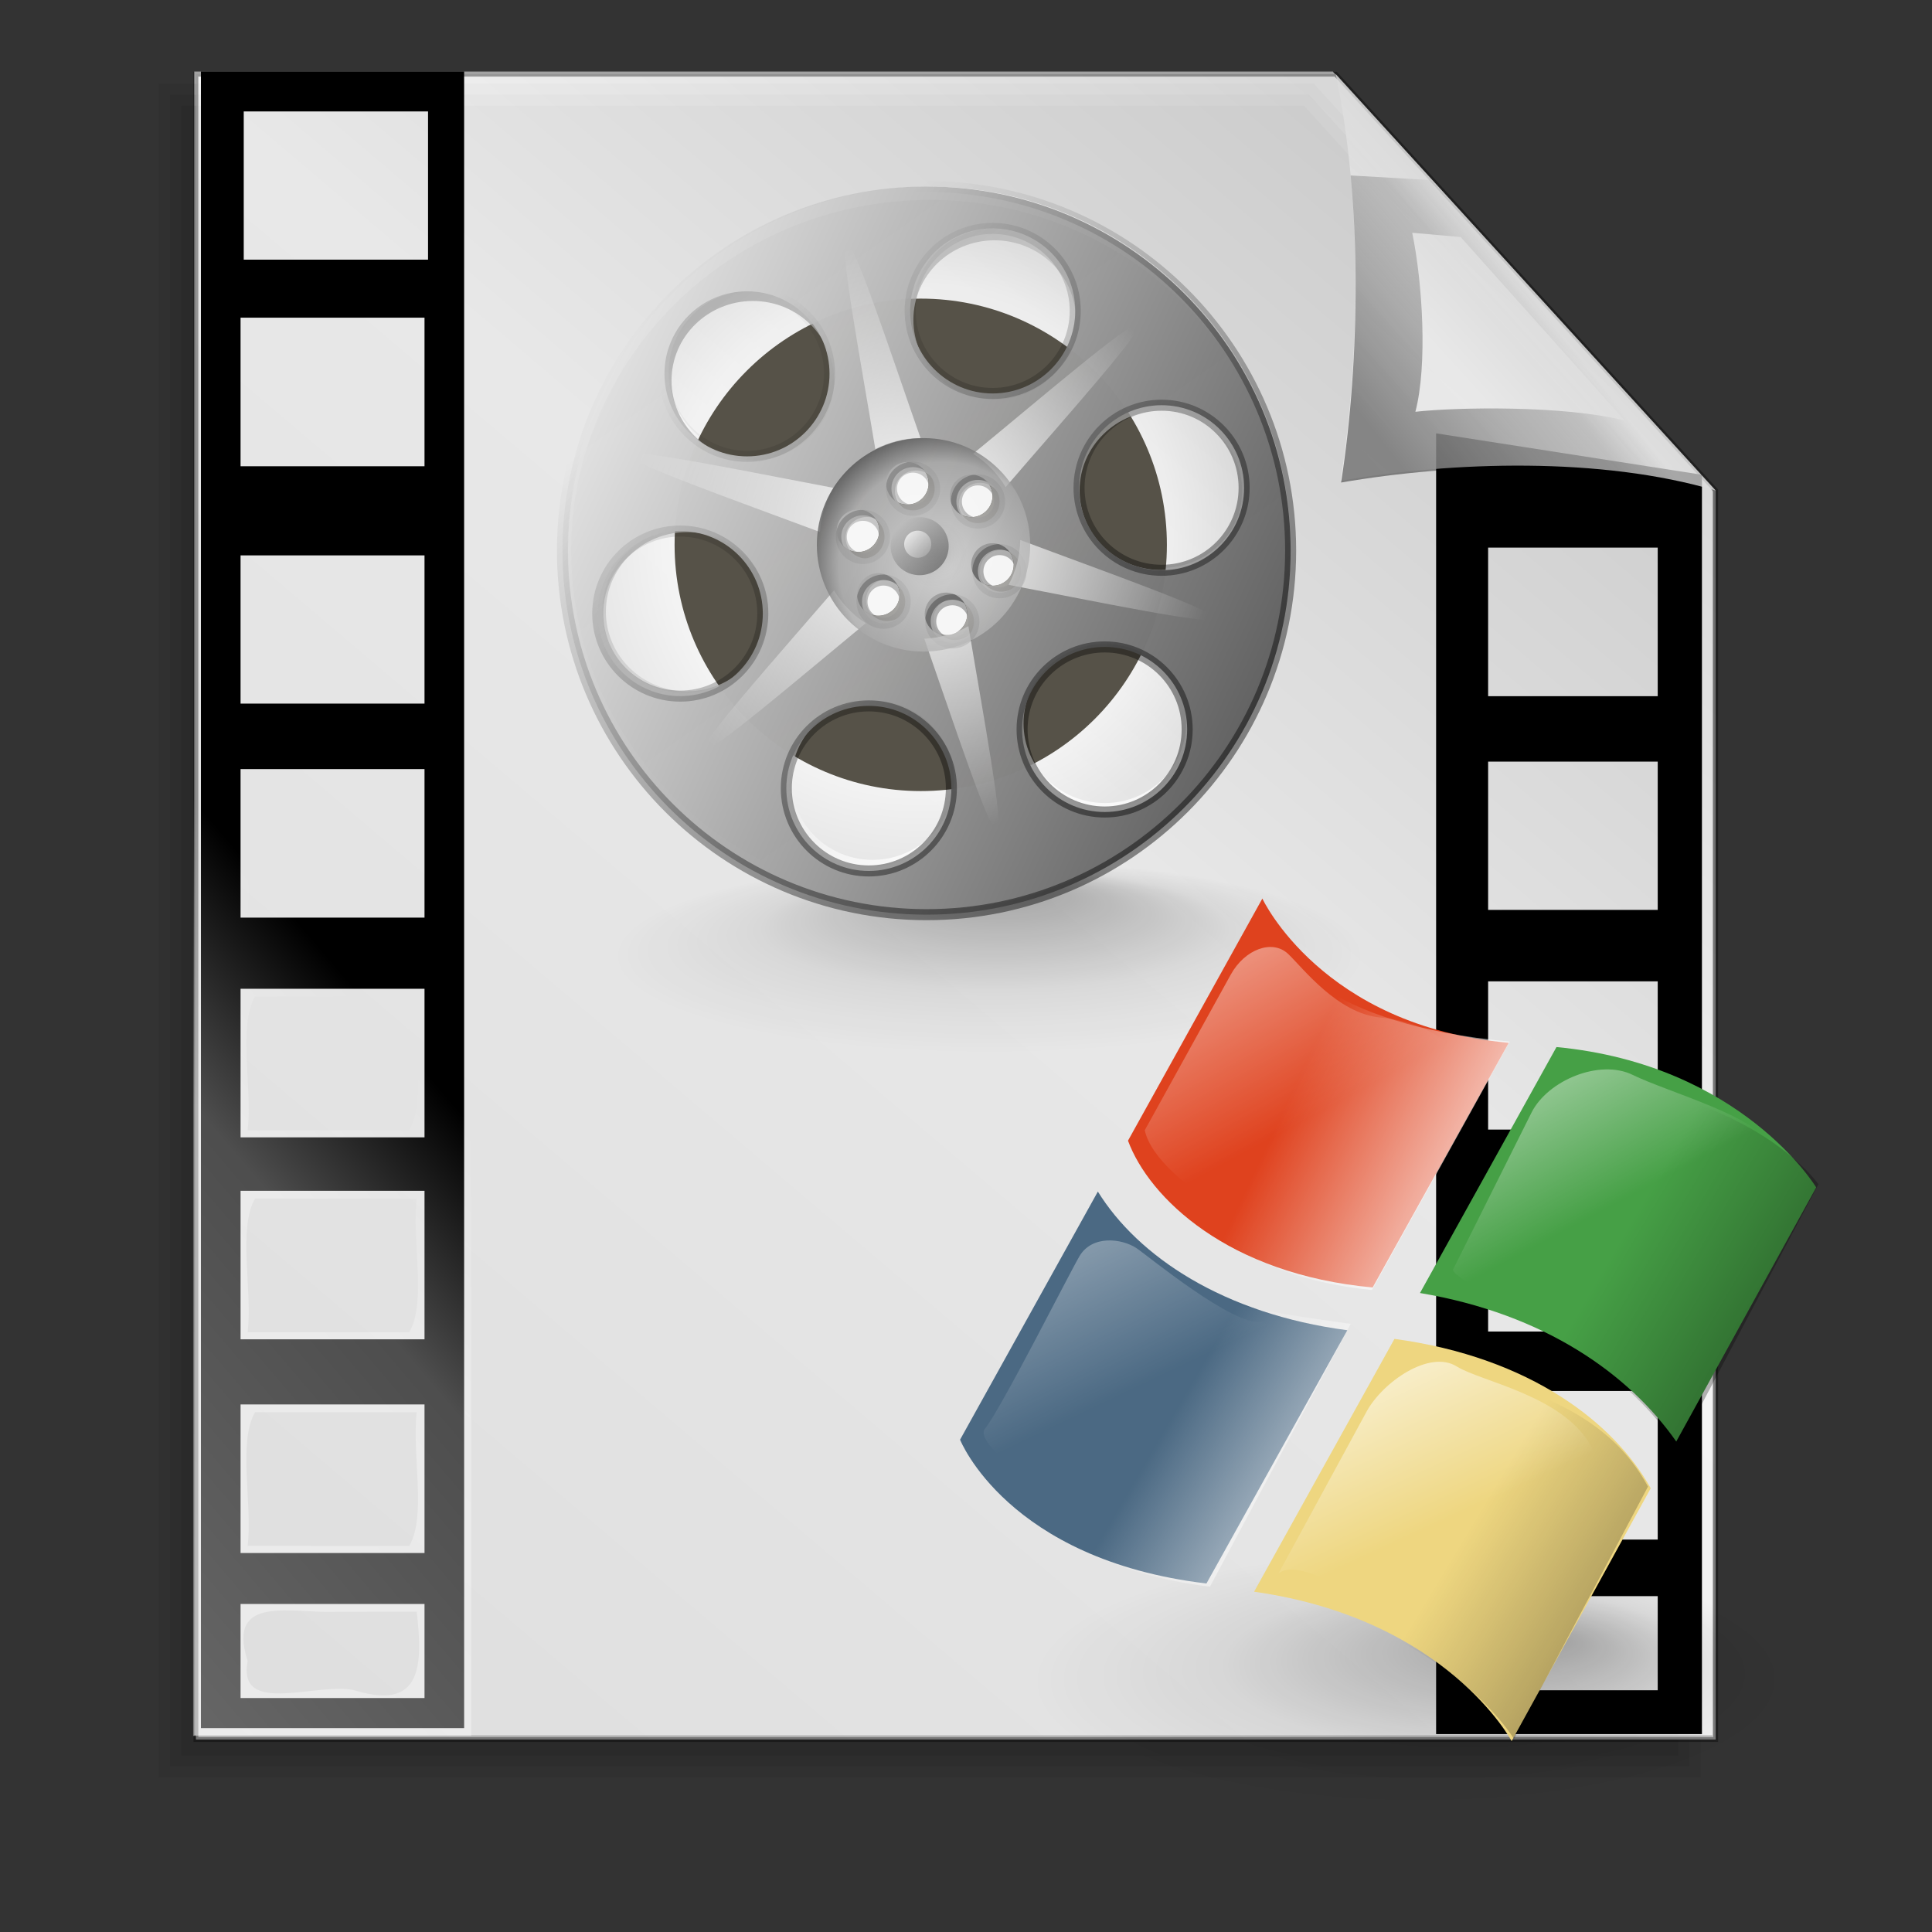 <?xml version="1.0" encoding="UTF-8" standalone="no"?>
<!DOCTYPE svg PUBLIC "-//W3C//DTD SVG 20010904//EN"
"http://www.w3.org/TR/2001/REC-SVG-20010904/DTD/svg10.dtd">
<!-- Created with Inkscape (http://www.inkscape.org/) -->
<svg
   id="svg1"
   sodipodi:version="0.32"
   inkscape:version="0.39cvs"
   width="128pt"
   height="128pt"
   sodipodi:docbase="/home/andy/Desktop/etiquette-icons-0.5/scalable/mimetypes"
   sodipodi:docname="gnome-mime-video-ms-asf.svg"
   xmlns="http://www.w3.org/2000/svg"
   xmlns:inkscape="http://www.inkscape.org/namespaces/inkscape"
   xmlns:sodipodi="http://sodipodi.sourceforge.net/DTD/sodipodi-0.dtd"
   xmlns:xlink="http://www.w3.org/1999/xlink">
  <rect width="100%" height="100%" fill="#333333" stroke="none"/>
  <defs
     id="defs3">
    <linearGradient
       xlink:href="#linearGradient4215"
       id="linearGradient4033"
       x1="0.252"
       y1="-0.039"
       x2="0.532"
       y2="0.523" />
    <linearGradient
       xlink:href="#linearGradient4215"
       id="linearGradient3983"
       x1="0.092"
       y1="-0.211"
       x2="0.482"
       y2="0.492" />
    <linearGradient
       xlink:href="#linearGradient4215"
       id="linearGradient3978"
       x1="0.017"
       y1="-0.492"
       x2="0.512"
       y2="0.5" />
    <linearGradient
       xlink:href="#linearGradient4215"
       id="linearGradient3969"
       x1="0.055"
       y1="-0.305"
       x2="0.535"
       y2="0.562" />
    <linearGradient
       xlink:href="#linearGradient4215"
       id="linearGradient4018"
       x1="1.213"
       y1="0.788"
       x2="0.586"
       y2="0.445"
       gradientTransform="scale(0.999,1.001)" />
    <linearGradient
       id="linearGradient4215">
      <stop
         style="stop-color:#ffffff;stop-opacity:1;"
         offset="0"
         id="stop4216" />
      <stop
         style="stop-color:#ffffff;stop-opacity:0;"
         offset="1"
         id="stop4217" />
    </linearGradient>
    <linearGradient
       xlink:href="#linearGradient4215"
       id="linearGradient4019"
       x1="1.161"
       y1="0.619"
       x2="0.478"
       y2="0.321"
       gradientTransform="scale(1.004,0.996)" />
    <linearGradient
       xlink:href="#linearGradient4021"
       id="linearGradient4017"
       x1="1.846"
       y1="1.344"
       x2="0.48"
       y2="0.562" />
    <linearGradient
       id="linearGradient4021">
      <stop
         style="stop-color:#000000;stop-opacity:1;"
         offset="0"
         id="stop4022" />
      <stop
         style="stop-color:#000000;stop-opacity:0;"
         offset="1"
         id="stop4023" />
    </linearGradient>
    <linearGradient
       xlink:href="#linearGradient4021"
       id="linearGradient4020"
       x1="1.752"
       y1="1.053"
       x2="0.541"
       y2="0.372"
       gradientTransform="scale(0.991,1.009)" />
    <radialGradient
       xlink:href="#linearGradient1806"
       id="radialGradient4069"
       cx="0.49"
       cy="0.506"
       r="0.382"
       fx="0.634"
       fy="0.378" />
    <linearGradient
       id="linearGradient1722">
      <stop
         style="stop-color:#ffffff;stop-opacity:0;"
         offset="0"
         id="stop1723" />
      <stop
         style="stop-color:#ffffff;stop-opacity:1;"
         offset="1"
         id="stop1724" />
    </linearGradient>
    <linearGradient
       id="linearGradient853">
      <stop
         style="stop-color:#000000;stop-opacity:0.298;"
         offset="0"
         id="stop854" />
      <stop
         style="stop-color:#000000;stop-opacity:0;"
         offset="1"
         id="stop855" />
    </linearGradient>
    <linearGradient
       id="linearGradient1910">
      <stop
         style="stop-color:#000000;stop-opacity:1;"
         offset="0"
         id="stop1911" />
      <stop
         style="stop-color:#000000;stop-opacity:0.359;"
         offset="0.808"
         id="stop1912" />
      <stop
         style="stop-color:#000000;stop-opacity:0;"
         offset="1"
         id="stop1913" />
    </linearGradient>
    <linearGradient
       id="linearGradient846">
      <stop
         style="stop-color:#e7e7e7;stop-opacity:1;"
         offset="0"
         id="stop847" />
      <stop
         style="stop-color:#a5a5a5;stop-opacity:1;"
         offset="1"
         id="stop848" />
    </linearGradient>
    <linearGradient
       id="linearGradient1904">
      <stop
         style="stop-color:#ffffff;stop-opacity:0.945;"
         offset="0"
         id="stop1905" />
      <stop
         style="stop-color:#000000;stop-opacity:0.945;"
         offset="1"
         id="stop1906" />
    </linearGradient>
    <linearGradient
       id="linearGradient1492">
      <stop
         style="stop-color:#cbcbcb;stop-opacity:1;"
         offset="0"
         id="stop1493" />
      <stop
         style="stop-color:#f0f0f0;stop-opacity:1;"
         offset="0.349"
         id="stop1496" />
      <stop
         style="stop-color:#e2e2e2;stop-opacity:1;"
         offset="1"
         id="stop1494" />
    </linearGradient>
    <linearGradient
       id="linearGradient1887">
      <stop
         style="stop-color:#ffffff;stop-opacity:1;"
         offset="0"
         id="stop1888" />
      <stop
         style="stop-color:#ffffff;stop-opacity:0.663;"
         offset="0.768"
         id="stop1890" />
      <stop
         style="stop-color:#ffffff;stop-opacity:0;"
         offset="1"
         id="stop1889" />
    </linearGradient>
    <linearGradient
       id="linearGradient1501">
      <stop
         style="stop-color:#ffffff;stop-opacity:1;"
         offset="0"
         id="stop1502" />
      <stop
         style="stop-color:#ffffff;stop-opacity:0;"
         offset="1"
         id="stop1504" />
    </linearGradient>
    <linearGradient
       xlink:href="#linearGradient1696"
       id="linearGradient1701"
       x1="-1.783"
       y1="2.406"
       x2="0.783"
       y2="-0.07" />
    <radialGradient
       xlink:href="#linearGradient1806"
       id="radialGradient1702"
       cx="0.5"
       cy="0.5"
       r="0.5"
       fx="0.5"
       fy="0.5" />
    <linearGradient
       id="linearGradient1675">
      <stop
         style="stop-color:#e3e3e3;stop-opacity:1;"
         offset="0"
         id="stop1676" />
      <stop
         style="stop-color:#a9a9a9;stop-opacity:1;"
         offset="0.748"
         id="stop1677" />
      <stop
         style="stop-color:#414141;stop-opacity:1;"
         offset="1"
         id="stop1678" />
    </linearGradient>
    <linearGradient
       id="linearGradient1806">
      <stop
         style="stop-color:#000000;stop-opacity:0.407;"
         offset="0"
         id="stop1807" />
      <stop
         style="stop-color:#000000;stop-opacity:0.073;"
         offset="0.648"
         id="stop3276" />
      <stop
         style="stop-color:#000000;stop-opacity:0;"
         offset="1"
         id="stop1808" />
    </linearGradient>
    <radialGradient
       xlink:href="#linearGradient1806"
       id="radialGradient1505"
       cx="0.49"
       cy="0.506"
       r="0.46"
       fx="0.51"
       fy="0.158" />
    <linearGradient
       id="linearGradient1696">
      <stop
         style="stop-color:#000000;stop-opacity:1;"
         offset="0"
         id="stop1697" />
      <stop
         style="stop-color:#ffffff;stop-opacity:1;"
         offset="1"
         id="stop1699" />
    </linearGradient>
    <linearGradient
       xlink:href="#linearGradient1696"
       id="linearGradient1704"
       x1="-0.667"
       y1="-0.953"
       x2="0.603"
       y2="0.836" />
    <linearGradient
       id="linearGradient1507">
      <stop
         style="stop-color:#000000;stop-opacity:0.096;"
         offset="0"
         id="stop1508" />
      <stop
         style="stop-color:#000000;stop-opacity:0;"
         offset="1"
         id="stop1510" />
    </linearGradient>
    <linearGradient
       xlink:href="#linearGradient1904"
       id="linearGradient852"
       x1="-0.078"
       y1="0.062"
       x2="1.62"
       y2="0.844" />
    <linearGradient
       xlink:href="#linearGradient1887"
       id="linearGradient844"
       x1="0.487"
       y1="1.312"
       x2="0.632"
       y2="0.562" />
    <linearGradient
       xlink:href="#linearGradient1910"
       id="linearGradient845"
       x1="2.223"
       y1="2.503"
       x2="0.344"
       y2="0.11" />
    <linearGradient
       xlink:href="#linearGradient1910"
       id="linearGradient840"
       x1="-0.039"
       y1="0.625"
       x2="0.451"
       y2="0.297" />
    <linearGradient
       xlink:href="#linearGradient846"
       id="linearGradient849" />
    <radialGradient
       xlink:href="#linearGradient1887"
       id="radialGradient864"
       cx="0.5"
       cy="0.5"
       r="0.5"
       fx="0.5"
       fy="0.5" />
    <linearGradient
       id="linearGradient841">
      <stop
         style="stop-color:#ffffff;stop-opacity:1;"
         offset="0"
         id="stop842" />
      <stop
         style="stop-color:#ffffff;stop-opacity:0;"
         offset="1"
         id="stop843" />
    </linearGradient>
    <linearGradient
       id="linearGradient1290">
      <stop
         style="stop-color:#b2a269;stop-opacity:1;"
         offset="0"
         id="stop1291" />
      <stop
         style="stop-color:#6d5b18;stop-opacity:1;"
         offset="1"
         id="stop1292" />
    </linearGradient>
    <linearGradient
       xlink:href="#linearGradient1290"
       id="linearGradient860" />
    <linearGradient
       xlink:href="#linearGradient846"
       id="linearGradient851" />
    <linearGradient
       xlink:href="#linearGradient846"
       id="linearGradient858" />
    <linearGradient
       xlink:href="#linearGradient846"
       id="linearGradient850" />
    <linearGradient
       xlink:href="#linearGradient853"
       id="linearGradient859"
       x1="1.465"
       y1="-1.149"
       x2="0.264"
       y2="1.291" />
    <radialGradient
       xlink:href="#linearGradient1501"
       id="radialGradient861"
       cx="0.5"
       cy="0.5"
       r="0.5"
       fx="0.5"
       fy="0.5" />
    <linearGradient
       xlink:href="#linearGradient1492"
       id="linearGradient1495"
       x1="0.923"
       y1="0.164"
       x2="0.145"
       y2="1.172" />
    <linearGradient
       xlink:href="#linearGradient1492"
       id="linearGradient1497"
       x1="0.632"
       y1="0.328"
       x2="-0.376"
       y2="1.328" />
    <linearGradient
       xlink:href="#linearGradient1501"
       id="linearGradient1499"
       x1="0.858"
       y1="0.141"
       x2="0.063"
       y2="0.547" />
    <linearGradient
       xlink:href="#linearGradient1507"
       id="linearGradient1506"
       x1="0.052"
       y1="0.977"
       x2="0.783"
       y2="0.008" />
    <linearGradient
       xlink:href="#linearGradient1507"
       id="linearGradient1556"
       x1="0.311"
       y1="-0.562"
       x2="0.622"
       y2="0.797" />
    <radialGradient
       xlink:href="#linearGradient1910"
       id="radialGradient856"
       r="0.46"
       fy="0.5"
       fx="0.51"
       cy="0.5"
       cx="0.51" />
    <linearGradient
       xlink:href="#linearGradient841"
       id="linearGradient1944" />
    <linearGradient
       xlink:href="#linearGradient846"
       id="linearGradient1674"
       x1="0.217"
       y1="0.102"
       x2="0.705"
       y2="0.836" />
    <radialGradient
       xlink:href="#linearGradient1675"
       id="radialGradient1679"
       cx="0.589"
       cy="0.602"
       r="0.651"
       fx="0.597"
       fy="0.594" />
    <linearGradient
       xlink:href="#linearGradient1696"
       id="linearGradient1700"
       x1="-0.729"
       y1="1.727"
       x2="1.38"
       y2="-0.445" />
    <linearGradient
       xlink:href="#linearGradient1722"
       id="linearGradient1706"
       x1="1.365"
       y1="2.233"
       x2="0.365"
       y2="-0.025" />
    <linearGradient
       xlink:href="#linearGradient1722"
       id="linearGradient1711"
       x1="0.511"
       y1="0.609"
       x2="0.443"
       y2="0.297" />
  </defs>
  <sodipodi:namedview
     id="base"
     pagecolor="#ffffff"
     bordercolor="#666666"
     borderopacity="1.0"
     inkscape:pageopacity="0.0"
     inkscape:pageshadow="2"
     inkscape:zoom="1.0697922"
     inkscape:cx="103.17895"
     inkscape:cy="-24.652154"
     inkscape:window-width="296"
     inkscape:window-height="491"
     inkscape:window-x="78"
     inkscape:window-y="9"
     showguides="true"
     snaptoguides="true" />
  <path
     style="fill:#ffffff;fill-rule:evenodd;stroke-width:0.426;stroke-opacity:0.365;"
     d="M 17.159,6.329 L 17.159,43.069 L 17.159,79.808 L 17.159,116.547 L 17.159,153.286 L 50.687,153.286 L 84.215,153.286 L 117.742,153.286 L 151.27,153.286 L 151.27,116.547 L 151.27,79.808 L 151.27,43.069 L 117.742,6.329 L 84.215,6.329 L 50.687,6.329 L 17.159,6.329 z "
     id="path930"
     sodipodi:nodetypes="cccccccccccccccc" />
  <g
     id="g1552"
     transform="matrix(0.304,0,0,0.298,-36.704,-112.488)"
     style="fill:#000000;fill-opacity:0.069;">
    <path
       style="fill-opacity:0.069;fill-rule:evenodd;stroke-width:0.954pt;fill:#000000;"
       d="M 173.36,408.813 L 173.36,531.074 L 173.36,653.335 L 173.36,775.596 L 173.36,897.857 L 282.122,897.857 L 390.884,897.857 L 499.646,897.857 L 608.409,897.857 L 608.409,775.596 L 608.409,653.335 L 608.409,531.074 L 499.646,408.813 L 390.884,408.813 L 282.122,408.813 L 173.36,408.813 z "
       id="path1505"
       sodipodi:nodetypes="cccccccccccccccc" />
    <path
       style="fill-opacity:0.069;fill-rule:evenodd;stroke-width:0.954pt;fill:#000000;"
       d="M 170.125,407.188 C 170.125,571.823 170.125,736.458 170.125,901.094 C 317.302,901.094 464.479,901.094 611.656,901.094 C 611.656,777.333 611.656,653.573 611.656,529.812 C 574.809,488.39 537.976,446.953 501.094,405.562 C 390.771,405.562 280.448,405.562 170.125,405.562 C 170.125,405.896 170.125,406.979 170.125,407.188 z "
       id="path1538" />
    <path
       style="fill-opacity:0.069;fill-rule:evenodd;stroke-width:0.954pt;fill:#000000;"
       d="M 166.875,403.938 C 166.875,570.74 166.875,737.542 166.875,904.344 C 316.219,904.344 465.562,904.344 614.906,904.344 C 614.906,779.083 614.906,653.823 614.906,528.562 C 577.455,486.473 540.018,444.37 502.531,402.312 C 390.646,402.312 278.76,402.312 166.875,402.312 C 166.875,402.646 166.875,403.729 166.875,403.938 z "
       id="path1543" />
  </g>
  <path
     style="fill:url(#linearGradient1495);fill-opacity:0.75;fill-rule:evenodd;stroke:#000000;stroke-width:1.438;stroke-opacity:0.365;"
     d="M 297.99,136.742 L 297.99,260.572 L 297.99,384.403 L 297.99,508.234 L 297.99,632.065 L 410.996,632.065 L 524.002,632.065 L 637.008,632.065 L 750.014,632.065 L 750.014,508.234 L 750.014,384.403 L 750.014,260.572 L 637.008,136.742 L 524.002,136.742 L 410.996,136.742 L 297.99,136.742 z "
     id="rect900"
     sodipodi:nodetypes="cccccccccccccccc"
     transform="matrix(0.297,0,0,0.297,-71.196,-34.058)" />
  <path
     style="fill-opacity:1;fill-rule:evenodd;stroke-width:0.941pt;fill:#000000;"
     d="M 17.75,6.312 L 17.75,152.656 L 41,152.656 L 41,6.312 L 17.75,6.312 z M 21.531,9.844 L 37.812,9.844 L 37.812,22.938 L 21.531,22.938 L 21.531,9.844 z M 21.25,28.062 L 37.5,28.062 L 37.5,41.188 L 21.25,41.188 L 21.25,28.062 z M 126.862,38.281 L 126.862,153.188 L 150.344,153.188 L 150.344,41.938 L 126.862,38.281 z M 131.456,48.375 L 146.438,48.375 L 146.438,61.5 L 131.456,61.5 L 131.456,48.375 z M 21.25,49.062 L 37.5,49.062 L 37.5,62.156 L 21.25,62.156 L 21.25,49.062 z M 131.456,67.281 L 146.438,67.281 L 146.438,80.375 L 131.456,80.375 L 131.456,67.281 z M 21.25,67.938 L 37.5,67.938 L 37.5,81.062 L 21.25,81.062 L 21.25,67.938 z M 131.456,86.688 L 146.438,86.688 L 146.438,99.781 L 131.456,99.781 L 131.456,86.688 z M 21.25,87.344 L 37.5,87.344 L 37.5,100.469 L 21.25,100.469 L 21.25,87.344 z M 131.456,104.5 L 146.438,104.5 L 146.438,117.625 L 131.456,117.625 L 131.456,104.5 z M 21.25,105.188 L 37.5,105.188 L 37.5,118.312 L 21.25,118.312 L 21.25,105.188 z M 131.456,122.875 L 146.438,122.875 L 146.438,136 L 131.456,136 L 131.456,122.875 z M 21.25,124.062 L 37.5,124.062 L 37.5,137.188 L 21.25,137.188 L 21.25,124.062 z M 131.456,141 L 146.438,141 L 146.438,149.312 L 131.456,149.312 L 131.456,141 z M 21.25,141.688 L 37.5,141.688 L 37.5,150 L 21.25,150 L 21.25,141.688 z "
     id="rect1783"
     sodipodi:nodetypes="cccccccccccccccccccccccccccccccccccccccccccccccccccccccccccccccccccccccccccccccc" />
  <path
     sodipodi:type="arc"
     style="fill:url(#radialGradient1505);fill-opacity:0.75;fill-rule:evenodd;stroke-width:1pt;"
     id="path1809"
     sodipodi:cx="25.912205"
     sodipodi:cy="175.83524"
     sodipodi:rx="56.143108"
     sodipodi:ry="56.143108"
     d="M 82.055 175.835 A 56.143 56.143 0 1 0 -30.231,175.835 A 56.143 56.143 0 1 0 82.055 175.835 z"
     transform="matrix(0.644,0,0,0.165,71.386,55.418)" />
  <path
     sodipodi:type="arc"
     style="fill:url(#radialGradient864);fill-opacity:0.75;fill-rule:evenodd;stroke-width:1pt;"
     id="path1886"
     sodipodi:cx="83.827988"
     sodipodi:cy="70.979126"
     sodipodi:rx="43.026752"
     sodipodi:ry="43.026752"
     d="M 126.855 70.979 A 43.027 43.027 0 1 0 40.801,70.979 A 43.027 43.027 0 1 0 126.855 70.979 z"
     transform="matrix(0.678,0,0,0.678,24.357,-0.684)" />
  <path
     style="fill:#ffffff;fill-rule:evenodd;stroke-width:2.5;"
     d="M 82.058,16.488 C 64.426,16.488 50.113,30.801 50.113,48.433 C 50.113,66.064 64.426,80.377 82.058,80.377 C 99.689,80.377 114.002,66.064 114.002,48.433 C 114.002,30.801 99.689,16.488 82.058,16.488 z M 87.854,20.164 C 91.851,20.164 95.103,23.401 95.103,27.398 C 95.103,31.395 91.851,34.647 87.854,34.647 C 83.857,34.647 80.619,31.395 80.619,27.398 C 80.619,23.401 83.857,20.164 87.854,20.164 z M 66.31,25.684 C 70.308,25.684 73.545,28.921 73.545,32.918 C 73.545,36.915 70.308,40.167 66.31,40.167 C 62.313,40.167 59.062,36.915 59.062,32.918 C 59.062,28.921 62.313,25.684 66.31,25.684 z M 102.686,35.678 C 106.683,35.678 109.92,38.93 109.92,42.927 C 109.92,46.924 106.683,50.162 102.686,50.162 C 98.689,50.162 95.437,46.924 95.437,42.927 C 95.437,38.93 98.689,35.678 102.686,35.678 z M 80.866,41.111 C 81.913,41.111 82.769,41.953 82.769,43 C 82.769,44.047 81.913,44.903 80.866,44.903 C 79.82,44.903 78.978,44.047 78.978,43 C 78.978,41.953 79.82,41.111 80.866,41.111 z M 86.561,42.23 C 87.608,42.23 88.464,43.086 88.464,44.133 C 88.464,45.18 87.608,46.021 86.561,46.021 C 85.514,46.021 84.672,45.18 84.672,44.133 C 84.672,43.086 85.514,42.23 86.561,42.23 z M 76.479,45.339 C 77.526,45.339 78.368,46.18 78.368,47.227 C 78.368,48.274 77.526,49.13 76.479,49.13 C 75.432,49.13 74.576,48.274 74.576,47.227 C 74.576,46.18 75.432,45.339 76.479,45.339 z M 60.442,46.719 C 64.439,46.719 67.691,49.956 67.691,53.953 C 67.691,57.95 64.439,61.202 60.442,61.202 C 56.444,61.202 53.207,57.95 53.207,53.953 C 53.207,49.956 56.444,46.719 60.442,46.719 z M 88.464,48.346 C 89.511,48.346 90.352,49.202 90.352,50.249 C 90.352,51.296 89.511,52.137 88.464,52.137 C 87.417,52.137 86.561,51.296 86.561,50.249 C 86.561,49.202 87.417,48.346 88.464,48.346 z M 78.281,51.019 C 79.327,51.019 80.184,51.875 80.184,52.922 C 80.184,53.969 79.327,54.81 78.281,54.81 C 77.234,54.81 76.392,53.969 76.392,52.922 C 76.392,51.875 77.234,51.019 78.281,51.019 z M 84.324,52.747 C 85.371,52.747 86.212,53.604 86.212,54.65 C 86.212,55.697 85.371,56.539 84.324,56.539 C 83.277,56.539 82.421,55.697 82.421,54.65 C 82.421,53.604 83.277,52.747 84.324,52.747 z M 97.688,56.888 C 101.686,56.888 104.923,60.125 104.923,64.122 C 104.923,68.119 101.686,71.371 97.688,71.371 C 93.691,71.371 90.44,68.119 90.44,64.122 C 90.44,60.125 93.691,56.888 97.688,56.888 z M 76.988,62.059 C 80.985,62.059 84.237,65.296 84.237,69.293 C 84.237,73.291 80.985,76.542 76.988,76.542 C 72.991,76.542 69.753,73.291 69.753,69.293 C 69.753,65.296 72.991,62.059 76.988,62.059 z "
     id="path1903" />
  <path
     style="fill:#565248;fill-rule:evenodd;stroke-width:1pt;"
     d="M 81.342,26.379 C 69.339,26.379 59.591,36.126 59.591,48.13 C 59.591,60.133 69.339,69.881 81.342,69.881 C 93.346,69.881 103.079,60.133 103.079,48.13 C 103.079,36.126 93.346,26.379 81.342,26.379 z M 80.148,40.817 C 81.185,40.817 82.033,41.651 82.033,42.689 C 82.033,43.726 81.185,44.574 80.148,44.574 C 79.11,44.574 78.276,43.726 78.276,42.689 C 78.276,41.651 79.11,40.817 80.148,40.817 z M 85.791,41.926 C 86.828,41.926 87.676,42.774 87.676,43.811 C 87.676,44.849 86.828,45.683 85.791,45.683 C 84.753,45.683 83.919,44.849 83.919,43.811 C 83.919,42.774 84.753,41.926 85.791,41.926 z M 75.8,45.006 C 76.838,45.006 77.672,45.84 77.672,46.878 C 77.672,47.915 76.838,48.763 75.8,48.763 C 74.763,48.763 73.915,47.915 73.915,46.878 C 73.915,45.84 74.763,45.006 75.8,45.006 z M 87.676,47.986 C 88.714,47.986 89.548,48.834 89.548,49.872 C 89.548,50.909 88.714,51.743 87.676,51.743 C 86.639,51.743 85.791,50.909 85.791,49.872 C 85.791,48.834 86.639,47.986 87.676,47.986 z M 77.585,50.635 C 78.623,50.635 79.471,51.483 79.471,52.52 C 79.471,53.558 78.623,54.392 77.585,54.392 C 76.548,54.392 75.714,53.558 75.714,52.52 C 75.714,51.483 76.548,50.635 77.585,50.635 z M 83.574,52.348 C 84.611,52.348 85.445,53.196 85.445,54.233 C 85.445,55.271 84.611,56.105 83.574,56.105 C 82.536,56.105 81.688,55.271 81.688,54.233 C 81.688,53.196 82.536,52.348 83.574,52.348 z "
     id="path910" />
  <path
     style="fill:url(#linearGradient1704);fill-opacity:0.75;fill-rule:evenodd;stroke-width:2.5;"
     d="M 82.11,17.66 C 64.638,17.66 50.455,31.555 50.455,48.67 C 50.455,65.786 64.638,79.68 82.11,79.68 C 99.582,79.68 113.765,65.786 113.765,48.67 C 113.765,31.555 99.582,17.66 82.11,17.66 z M 87.854,21.228 C 91.814,21.228 95.037,24.371 95.037,28.251 C 95.037,32.131 91.814,35.288 87.854,35.288 C 83.893,35.288 80.685,32.131 80.685,28.251 C 80.685,24.371 83.893,21.228 87.854,21.228 z M 66.505,26.587 C 70.466,26.587 73.674,29.729 73.674,33.609 C 73.674,37.49 70.466,40.646 66.505,40.646 C 62.544,40.646 59.322,37.49 59.322,33.609 C 59.322,29.729 62.544,26.587 66.505,26.587 z M 102.551,36.289 C 106.512,36.289 109.72,39.445 109.72,43.326 C 109.72,47.206 106.512,50.348 102.551,50.348 C 98.59,50.348 95.368,47.206 95.368,43.326 C 95.368,39.445 98.59,36.289 102.551,36.289 z M 80.929,41.563 C 81.967,41.563 82.815,42.38 82.815,43.396 C 82.815,44.412 81.967,45.243 80.929,45.243 C 79.892,45.243 79.058,44.412 79.058,43.396 C 79.058,42.38 79.892,41.563 80.929,41.563 z M 86.572,42.649 C 87.61,42.649 88.458,43.48 88.458,44.496 C 88.458,45.512 87.61,46.329 86.572,46.329 C 85.535,46.329 84.701,45.512 84.701,44.496 C 84.701,43.48 85.535,42.649 86.572,42.649 z M 76.582,45.667 C 77.619,45.667 78.453,46.484 78.453,47.5 C 78.453,48.516 77.619,49.347 76.582,49.347 C 75.545,49.347 74.696,48.516 74.696,47.5 C 74.696,46.484 75.545,45.667 76.582,45.667 z M 60.69,47.006 C 64.651,47.006 67.873,50.149 67.873,54.029 C 67.873,57.909 64.651,61.066 60.69,61.066 C 56.729,61.066 53.521,57.909 53.521,54.029 C 53.521,50.149 56.729,47.006 60.69,47.006 z M 88.458,48.586 C 89.496,48.586 90.329,49.417 90.329,50.433 C 90.329,51.449 89.496,52.266 88.458,52.266 C 87.421,52.266 86.572,51.449 86.572,50.433 C 86.572,49.417 87.421,48.586 88.458,48.586 z M 78.367,51.18 C 79.404,51.18 80.253,52.011 80.253,53.028 C 80.253,54.044 79.404,54.861 78.367,54.861 C 77.33,54.861 76.496,54.044 76.496,53.028 C 76.496,52.011 77.33,51.18 78.367,51.18 z M 84.355,52.858 C 85.393,52.858 86.227,53.69 86.227,54.706 C 86.227,55.722 85.393,56.539 84.355,56.539 C 83.318,56.539 82.47,55.722 82.47,54.706 C 82.47,53.69 83.318,52.858 84.355,52.858 z M 97.599,56.877 C 101.56,56.877 104.768,60.02 104.768,63.9 C 104.768,67.78 101.56,70.937 97.599,70.937 C 93.638,70.937 90.416,67.78 90.416,63.9 C 90.416,60.02 93.638,56.877 97.599,56.877 z M 77.086,61.898 C 81.047,61.898 84.269,65.04 84.269,68.92 C 84.269,72.801 81.047,75.957 77.086,75.957 C 73.125,75.957 69.917,72.801 69.917,68.92 C 69.917,65.04 73.125,61.898 77.086,61.898 z "
     id="path1705" />
  <path
     style="fill:url(#linearGradient852);fill-rule:evenodd;stroke:url(#linearGradient845);stroke-width:0.975;"
     d="M 81.849,16.475 C 64.098,16.475 49.687,30.885 49.687,48.636 C 49.687,66.388 64.098,80.798 81.849,80.798 C 99.6,80.798 114.011,66.388 114.011,48.636 C 114.011,30.885 99.6,16.475 81.849,16.475 z M 87.685,20.175 C 91.709,20.175 94.983,23.434 94.983,27.459 C 94.983,31.483 91.709,34.757 87.685,34.757 C 83.66,34.757 80.401,31.483 80.401,27.459 C 80.401,23.434 83.66,20.175 87.685,20.175 z M 65.995,25.733 C 70.019,25.733 73.278,28.992 73.278,33.016 C 73.278,37.041 70.019,40.314 65.995,40.314 C 61.971,40.314 58.697,37.041 58.697,33.016 C 58.697,28.992 61.971,25.733 65.995,25.733 z M 102.617,35.795 C 106.642,35.795 109.901,39.069 109.901,43.093 C 109.901,47.118 106.642,50.377 102.617,50.377 C 98.593,50.377 95.319,47.118 95.319,43.093 C 95.319,39.069 98.593,35.795 102.617,35.795 z M 80.65,41.265 C 81.704,41.265 82.566,42.112 82.566,43.166 C 82.566,44.22 81.704,45.082 80.65,45.082 C 79.596,45.082 78.748,44.22 78.748,43.166 C 78.748,42.112 79.596,41.265 80.65,41.265 z M 86.383,42.391 C 87.437,42.391 88.299,43.253 88.299,44.307 C 88.299,45.361 87.437,46.209 86.383,46.209 C 85.329,46.209 84.482,45.361 84.482,44.307 C 84.482,43.253 85.329,42.391 86.383,42.391 z M 76.233,45.521 C 77.287,45.521 78.134,46.369 78.134,47.423 C 78.134,48.476 77.287,49.338 76.233,49.338 C 75.179,49.338 74.317,48.477 74.317,47.423 C 74.317,46.369 75.179,45.521 76.233,45.521 z M 60.086,46.911 C 64.11,46.911 67.384,50.17 67.384,54.194 C 67.384,58.218 64.11,61.492 60.086,61.492 C 56.062,61.492 52.803,58.218 52.803,54.194 C 52.803,50.17 56.062,46.911 60.086,46.911 z M 88.299,48.549 C 89.353,48.549 90.2,49.411 90.2,50.465 C 90.2,51.519 89.353,52.366 88.299,52.366 C 87.245,52.366 86.383,51.519 86.383,50.465 C 86.383,49.411 87.245,48.549 88.299,48.549 z M 78.046,51.24 C 79.1,51.24 79.962,52.102 79.962,53.156 C 79.962,54.21 79.1,55.057 78.046,55.057 C 76.992,55.057 76.145,54.21 76.145,53.156 C 76.145,52.102 76.992,51.24 78.046,51.24 z M 84.131,52.98 C 85.185,52.98 86.032,53.842 86.032,54.896 C 86.032,55.95 85.185,56.797 84.131,56.797 C 83.077,56.797 82.215,55.95 82.215,54.896 C 82.215,53.842 83.077,52.98 84.131,52.98 z M 97.586,57.148 C 101.61,57.148 104.87,60.408 104.87,64.432 C 104.87,68.456 101.61,71.73 97.586,71.73 C 93.562,71.73 90.288,68.456 90.288,64.432 C 90.288,60.408 93.562,57.148 97.586,57.148 z M 76.745,62.355 C 80.769,62.355 84.043,65.614 84.043,69.639 C 84.043,73.663 80.769,76.937 76.745,76.937 C 72.72,76.937 69.461,73.663 69.461,69.639 C 69.461,65.614 72.72,62.355 76.745,62.355 z "
     id="path909" />
  <path
     style="fill:url(#radialGradient861);fill-rule:evenodd;stroke-width:1pt;"
     d="M 74.753,21.371 C 74.091,21.541 76.02,31.834 77.323,39.67 C 78.515,39.076 79.842,38.702 81.262,38.702 C 81.281,38.702 81.299,38.702 81.318,38.702 C 78.688,31.202 75.416,21.201 74.753,21.371 z M 100.625,28.613 C 100.145,28.122 92.107,35.033 85.961,40.084 C 87.141,40.826 88.116,41.834 88.836,43.028 C 94.02,36.994 101.106,29.104 100.625,28.613 z M 56.274,40.057 C 55.835,40.039 55.569,40.07 55.542,40.167 C 55.36,40.818 65.015,44.22 72.431,46.995 C 72.526,45.576 72.948,44.256 73.633,43.097 C 66.999,41.842 58.796,40.162 56.274,40.057 z M 90.122,47.7 C 90.103,49.135 89.721,50.472 89.099,51.666 C 96.9,53.14 107.103,55.295 107.287,54.638 C 107.471,53.979 97.562,50.491 90.122,47.7 z M 73.675,52.15 C 68.514,58.142 61.747,65.711 62.217,66.192 C 62.688,66.673 70.38,60.081 76.48,55.052 C 75.329,54.315 74.382,53.322 73.675,52.15 z M 85.547,55.315 C 84.38,55.964 83.063,56.358 81.649,56.421 C 84.261,63.893 87.436,73.588 88.09,73.42 C 88.746,73.252 86.851,63.132 85.547,55.315 z "
     id="polygon1708" />
  <path
     style="fill:url(#radialGradient1679);fill-opacity:0.75;fill-rule:evenodd;stroke-width:1pt;"
     d="M 81.587,38.701 C 76.386,38.701 72.158,42.928 72.158,48.13 C 72.158,53.331 76.386,57.559 81.587,57.559 C 86.789,57.559 91.002,53.331 91.002,48.13 C 91.002,42.928 86.789,38.701 81.587,38.701 z M 80.148,40.817 C 81.185,40.817 82.033,41.651 82.033,42.689 C 82.033,43.726 81.185,44.574 80.148,44.574 C 79.11,44.574 78.276,43.726 78.276,42.689 C 78.276,41.651 79.11,40.817 80.148,40.817 z M 85.791,41.926 C 86.828,41.926 87.676,42.774 87.676,43.811 C 87.676,44.849 86.828,45.683 85.791,45.683 C 84.753,45.683 83.919,44.849 83.919,43.811 C 83.919,42.774 84.753,41.926 85.791,41.926 z M 75.8,45.006 C 76.838,45.006 77.672,45.84 77.672,46.878 C 77.672,47.915 76.838,48.763 75.8,48.763 C 74.763,48.763 73.915,47.915 73.915,46.878 C 73.915,45.84 74.763,45.006 75.8,45.006 z M 87.676,47.986 C 88.714,47.986 89.548,48.834 89.548,49.872 C 89.548,50.909 88.714,51.743 87.676,51.743 C 86.639,51.743 85.791,50.909 85.791,49.872 C 85.791,48.834 86.639,47.986 87.676,47.986 z M 77.585,50.635 C 78.623,50.635 79.471,51.483 79.471,52.52 C 79.471,53.558 78.623,54.392 77.585,54.392 C 76.548,54.392 75.714,53.558 75.714,52.52 C 75.714,51.483 76.548,50.635 77.585,50.635 z M 83.574,52.348 C 84.611,52.348 85.445,53.196 85.445,54.233 C 85.445,55.271 84.611,56.105 83.574,56.105 C 82.536,56.105 81.688,55.271 81.688,54.233 C 81.688,53.196 82.536,52.348 83.574,52.348 z "
     id="path911" />
  <path
     sodipodi:type="arc"
     style="fill:url(#radialGradient1702);fill-opacity:0.283;fill-rule:evenodd;stroke-width:1pt;"
     id="path1504"
     sodipodi:cx="112.00817"
     sodipodi:cy="77.668579"
     sodipodi:rx="6.4905396"
     sodipodi:ry="6.4905396"
     d="M 118.499 77.669 A 6.491 6.491 0 1 0 105.518,77.669 A 6.491 6.491 0 1 0 118.499 77.669 z"
     transform="matrix(-0.461,0,0,0.461,134.071,13.04)" />
  <path
     sodipodi:type="arc"
     style="fill:url(#linearGradient1700);fill-opacity:0.75;fill-rule:evenodd;stroke-width:1pt;"
     id="path1867"
     sodipodi:cx="112.37906"
     sodipodi:cy="77.483139"
     sodipodi:rx="5.5633197"
     sodipodi:ry="5.5633197"
     d="M 117.942 77.483 A 5.563 5.563 0 1 0 106.816,77.483 A 5.563 5.563 0 1 0 117.942 77.483 z"
     transform="matrix(-0.461,0,0,0.461,133.046,12.527)" />
  <path
     sodipodi:type="arc"
     style="fill:url(#linearGradient1701);fill-opacity:0.75;fill-rule:evenodd;stroke-width:1pt;"
     id="path1506"
     sodipodi:cx="112.74995"
     sodipodi:cy="77.112251"
     sodipodi:rx="2.5962157"
     sodipodi:ry="2.5962157"
     d="M 115.346 77.112 A 2.596 2.596 0 1 0 110.154,77.112 A 2.596 2.596 0 1 0 115.346 77.112 z"
     transform="matrix(-0.461,0,0,0.461,133.046,12.527)" />
  <path
     style="fill:url(#linearGradient1497);fill-opacity:0.75;fill-rule:evenodd;stroke-width:0.954pt;"
     d="M 750.014,260.572 C 715.945,250.486 671.798,251.916 638.448,257.665 C 644.206,220.716 644.926,174.41 637.008,136.742 L 750.014,260.572 z "
     id="path906"
     sodipodi:nodetypes="cccc"
     transform="matrix(0.297,0,0,0.297,-71.196,-34.058)" />
  <path
     style="fill-opacity:0.421;fill-rule:evenodd;stroke-width:0.954pt;fill:url(#linearGradient840);"
     d="M 119.312 15.5 C 119.596 18.531 119.737 21.649 119.75 24.75 C 119.777 30.952 119.323 37.144 118.469 42.625 C 128.363 40.919 141.454 40.476 151.562 43.469 L 134.781 25.094 L 126.406 15.906 L 119.312 15.5 z M 124.75 20.562 L 129.031 20.938 L 143.531 37.156 C 138.226 35.792 128.648 35.968 125.031 36.375 C 126.114 32.235 125.66 24.959 124.75 20.562 z "
     id="path1901" />
  <path
     style="fill:url(#linearGradient844);fill-opacity:0.459;fill-rule:evenodd;stroke-width:0.941pt;"
     d="M 17.062,6.344 C 17.062,55.344 17.062,104.344 17.062,153.344 C 25.25,153.344 33.437,153.344 41.625,153.344 C 41.625,104.125 41.625,54.906 41.625,5.688 C 33.437,5.688 25.25,5.688 17.062,5.688 L 17.062,6.344 z M 37.125,10.531 C 36.682,14.235 38.011,19.712 36.464,22.312 C 31.695,22.312 26.926,22.312 22.156,22.312 C 22.6,18.608 21.271,13.132 22.817,10.531 C 27.586,10.531 32.356,10.531 37.125,10.531 z M 36.812,28.75 C 36.372,32.468 37.694,37.947 36.152,40.562 C 31.393,40.562 26.634,40.562 21.875,40.562 C 22.315,36.845 20.994,31.366 22.536,28.75 C 27.295,28.75 32.054,28.75 36.812,28.75 z M 36.812,49.75 C 36.369,53.454 37.698,58.93 36.152,61.531 C 31.393,61.531 26.634,61.531 21.875,61.531 C 22.318,57.827 20.989,52.351 22.536,49.75 C 27.295,49.75 32.054,49.75 36.812,49.75 z M 36.812,68.625 C 36.372,72.343 37.694,77.822 36.152,80.438 C 31.393,80.438 26.634,80.438 21.875,80.438 C 22.315,76.72 20.994,71.241 22.536,68.625 C 27.295,68.625 32.054,68.625 36.812,68.625 z M 36.812,88.031 C 36.372,91.749 37.694,97.228 36.152,99.844 C 31.393,99.844 26.634,99.844 21.875,99.844 C 22.315,96.126 20.994,90.647 22.536,88.031 C 27.295,88.031 32.054,88.031 36.812,88.031 z M 36.812,105.875 C 36.372,109.593 37.694,115.072 36.152,117.688 C 31.393,117.688 26.634,117.688 21.875,117.688 C 22.315,113.97 20.994,108.491 22.536,105.875 C 27.295,105.875 32.054,105.875 36.812,105.875 z M 36.812,124.75 C 36.372,128.468 37.694,133.947 36.152,136.562 C 31.393,136.562 26.634,136.562 21.875,136.562 C 22.315,132.845 20.994,127.366 22.536,124.75 C 27.295,124.75 32.054,124.75 36.812,124.75 z M 36.812,142.375 C 37.333,146.992 37.326,151.08 31.525,149.375 C 28.415,148.387 20.907,151.797 21.875,146.731 C 19.948,140.709 25.925,142.589 29.807,142.375 C 32.142,142.375 34.477,142.375 36.812,142.375 z "
     id="path1582"
     sodipodi:nodetypes="cccccccccccccccccccccccccccccccccccccccccccccc" />
  <g
     id="g2420"
     transform="matrix(0.735,0,0,0.735,46.006,-101.63)">
    <path
       sodipodi:type="arc"
       style="fill:url(#radialGradient4069);fill-opacity:0.75;fill-rule:evenodd;stroke-width:1pt;"
       id="path4291"
       sodipodi:cx="25.912205"
       sodipodi:cy="175.83524"
       sodipodi:rx="56.143108"
       sodipodi:ry="56.143108"
       d="M 82.055 175.835 A 56.143 56.143 0 1 0 -30.231,175.835 A 56.143 56.143 0 1 0 82.055 175.835 z"
       transform="matrix(1.056,0,0,0.361,80.73,276.695)" />
    <g
       id="g4532"
       transform="matrix(0.484,0,0,0.484,-183.36,106.503)">
      <g
         id="g4282"
         transform="matrix(3.411,0,0,3.411,-1551.297,-1986.944)">
        <path
           style="fill:#46a046;fill-rule:evenodd;stroke-width:1pt;"
           d="M -1.87,28.05 L -11.807,45.956 C -2.699,47.487 3.422,51.882 6.849,56.768 L 17.036,38.268 C 17.036,38.268 11.635,29.333 -1.87,28.05 z "
           id="path3996"
           sodipodi:nodetypes="ccccc"
           transform="translate(643.125,649.928)" />
        <path
           style="fill:#df421e;fill-rule:evenodd;stroke-width:1pt;"
           d="M -23.283,17.241 L -33.064,34.866 C -31.526,39.033 -25.765,44.592 -15.252,45.553 L -5.346,27.741 C -18.962,26.538 -23.283,17.241 -23.283,17.241 z "
           id="path4006"
           sodipodi:nodetypes="ccccc"
           transform="translate(643.125,649.928)" />
        <path
           style="fill:#4b6983;fill-rule:evenodd;stroke-width:1pt;"
           d="M -35.258,38.571 L -45.289,56.634 C -45.289,56.634 -41.842,65.372 -27.352,67.103 L -17.102,48.665 C -26.129,47.478 -32.348,43.275 -35.258,38.571 z "
           id="path4007"
           sodipodi:nodetypes="ccccc"
           transform="translate(643.125,649.928)" />
        <path
           style="fill:#eed680;fill-rule:evenodd;stroke-width:1pt;"
           d="M -13.666,49.296 L -23.885,67.702 C -9.86,69.675 -5.135,78.577 -5.135,78.577 L 4.99,60.171 C 2.364,55.47 -3.715,50.64 -13.666,49.296 z "
           id="path4008"
           sodipodi:nodetypes="ccccc"
           transform="translate(643.125,649.928)" />
        <path
           style="fill:url(#linearGradient4020);fill-rule:evenodd;stroke-width:1pt;"
           d="M 642.417,680.116 L 631.479,695.946 C 640.587,697.535 646.708,702.095 650.135,707.167 L 660.323,687.968 C 660.323,687.968 655.922,681.448 642.417,680.116 z "
           id="path4010"
           sodipodi:nodetypes="ccccc" />
        <path
           style="fill:url(#linearGradient4017);fill-rule:evenodd;stroke-width:1pt;"
           d="M 630.011,700.944 L 619.041,717.793 C 633.066,719.84 638.158,728.346 638.158,728.346 L 647.916,709.977 C 645.291,705.099 639.962,702.339 630.011,700.944 z "
           id="path4013"
           sodipodi:nodetypes="ccccc" />
        <path
           style="fill:url(#linearGradient4019);fill-rule:evenodd;stroke-width:1pt;"
           d="M 621.164,669.909 L 610.222,684.257 C 611.76,688.582 617.31,694.667 627.823,695.665 L 637.851,677.583 C 624.234,676.335 620.984,671.078 621.164,669.909 z "
           id="path4011"
           sodipodi:nodetypes="ccccc" />
        <path
           style="fill:url(#linearGradient4018);fill-rule:evenodd;stroke-width:1pt;"
           d="M 608.368,690.909 L 598.087,706.4 C 598.087,706.4 601.534,715.468 616.025,717.264 L 626.275,698.131 C 617.247,696.899 611.278,695.79 608.368,690.909 z "
           id="path4012"
           sodipodi:nodetypes="ccccc" />
      </g>
      <path
         style="fill:url(#linearGradient3969);fill-opacity:0.75;fill-rule:evenodd;stroke-width:1pt;"
         d="M 533.779,346.306 L 555.156,307.625 C 558.636,301.327 565.505,298.803 569.407,302.535 C 573.184,306.148 581.622,317.295 592.31,318.313 C 602.999,319.331 608.597,324.421 608.597,324.421 C 612.669,330.528 588.239,376.335 579.077,376.335 C 569.916,376.335 536.833,360.048 533.779,346.306 z "
         id="path4528"
         sodipodi:nodetypes="czzcccc" />
      <path
         style="fill:url(#linearGradient3978);fill-opacity:0.75;fill-rule:evenodd;stroke-width:1pt;"
         d="M 517.529,377.651 C 520.667,372.222 528.132,373.155 531.78,375.615 C 534.738,377.61 555.701,394.956 562.827,393.938 C 569.952,392.92 541.45,448.906 532.798,447.888 C 524.145,446.87 490.045,425.493 494.116,420.404 C 498.188,415.314 514.5,382.89 517.529,377.651 z "
         id="path4529"
         sodipodi:nodetypes="czcccz" />
      <path
         style="fill:url(#linearGradient3983);fill-opacity:0.75;fill-rule:evenodd;stroke-width:1pt;"
         d="M 610.376,380.804 L 629.811,341.936 C 633.817,333.924 646.751,328.511 655.003,332.579 C 663.52,336.777 687.393,343.375 688.113,349.854 C 688.833,356.332 660.761,405.277 651.404,402.398 C 642.047,399.519 608.937,382.964 610.376,380.804 z "
         id="path4530"
         sodipodi:nodetypes="czzccc" />
      <path
         style="fill:url(#linearGradient4033);fill-opacity:0.75;fill-rule:evenodd;stroke-width:1pt;"
         d="M 566.986,456.366 L 588.871,416.157 C 592.861,408.827 604.479,400.719 611.265,404.96 C 617.249,408.7 637.223,412.086 644.348,424.301 C 651.474,436.516 632.642,461.964 630.606,463.491 C 628.57,465.018 619.409,479.269 611.774,477.233 C 604.14,475.197 574.62,450.258 566.986,456.366 z "
         id="path4531"
         sodipodi:nodetypes="czzcccc" />
    </g>
  </g>
</svg>
